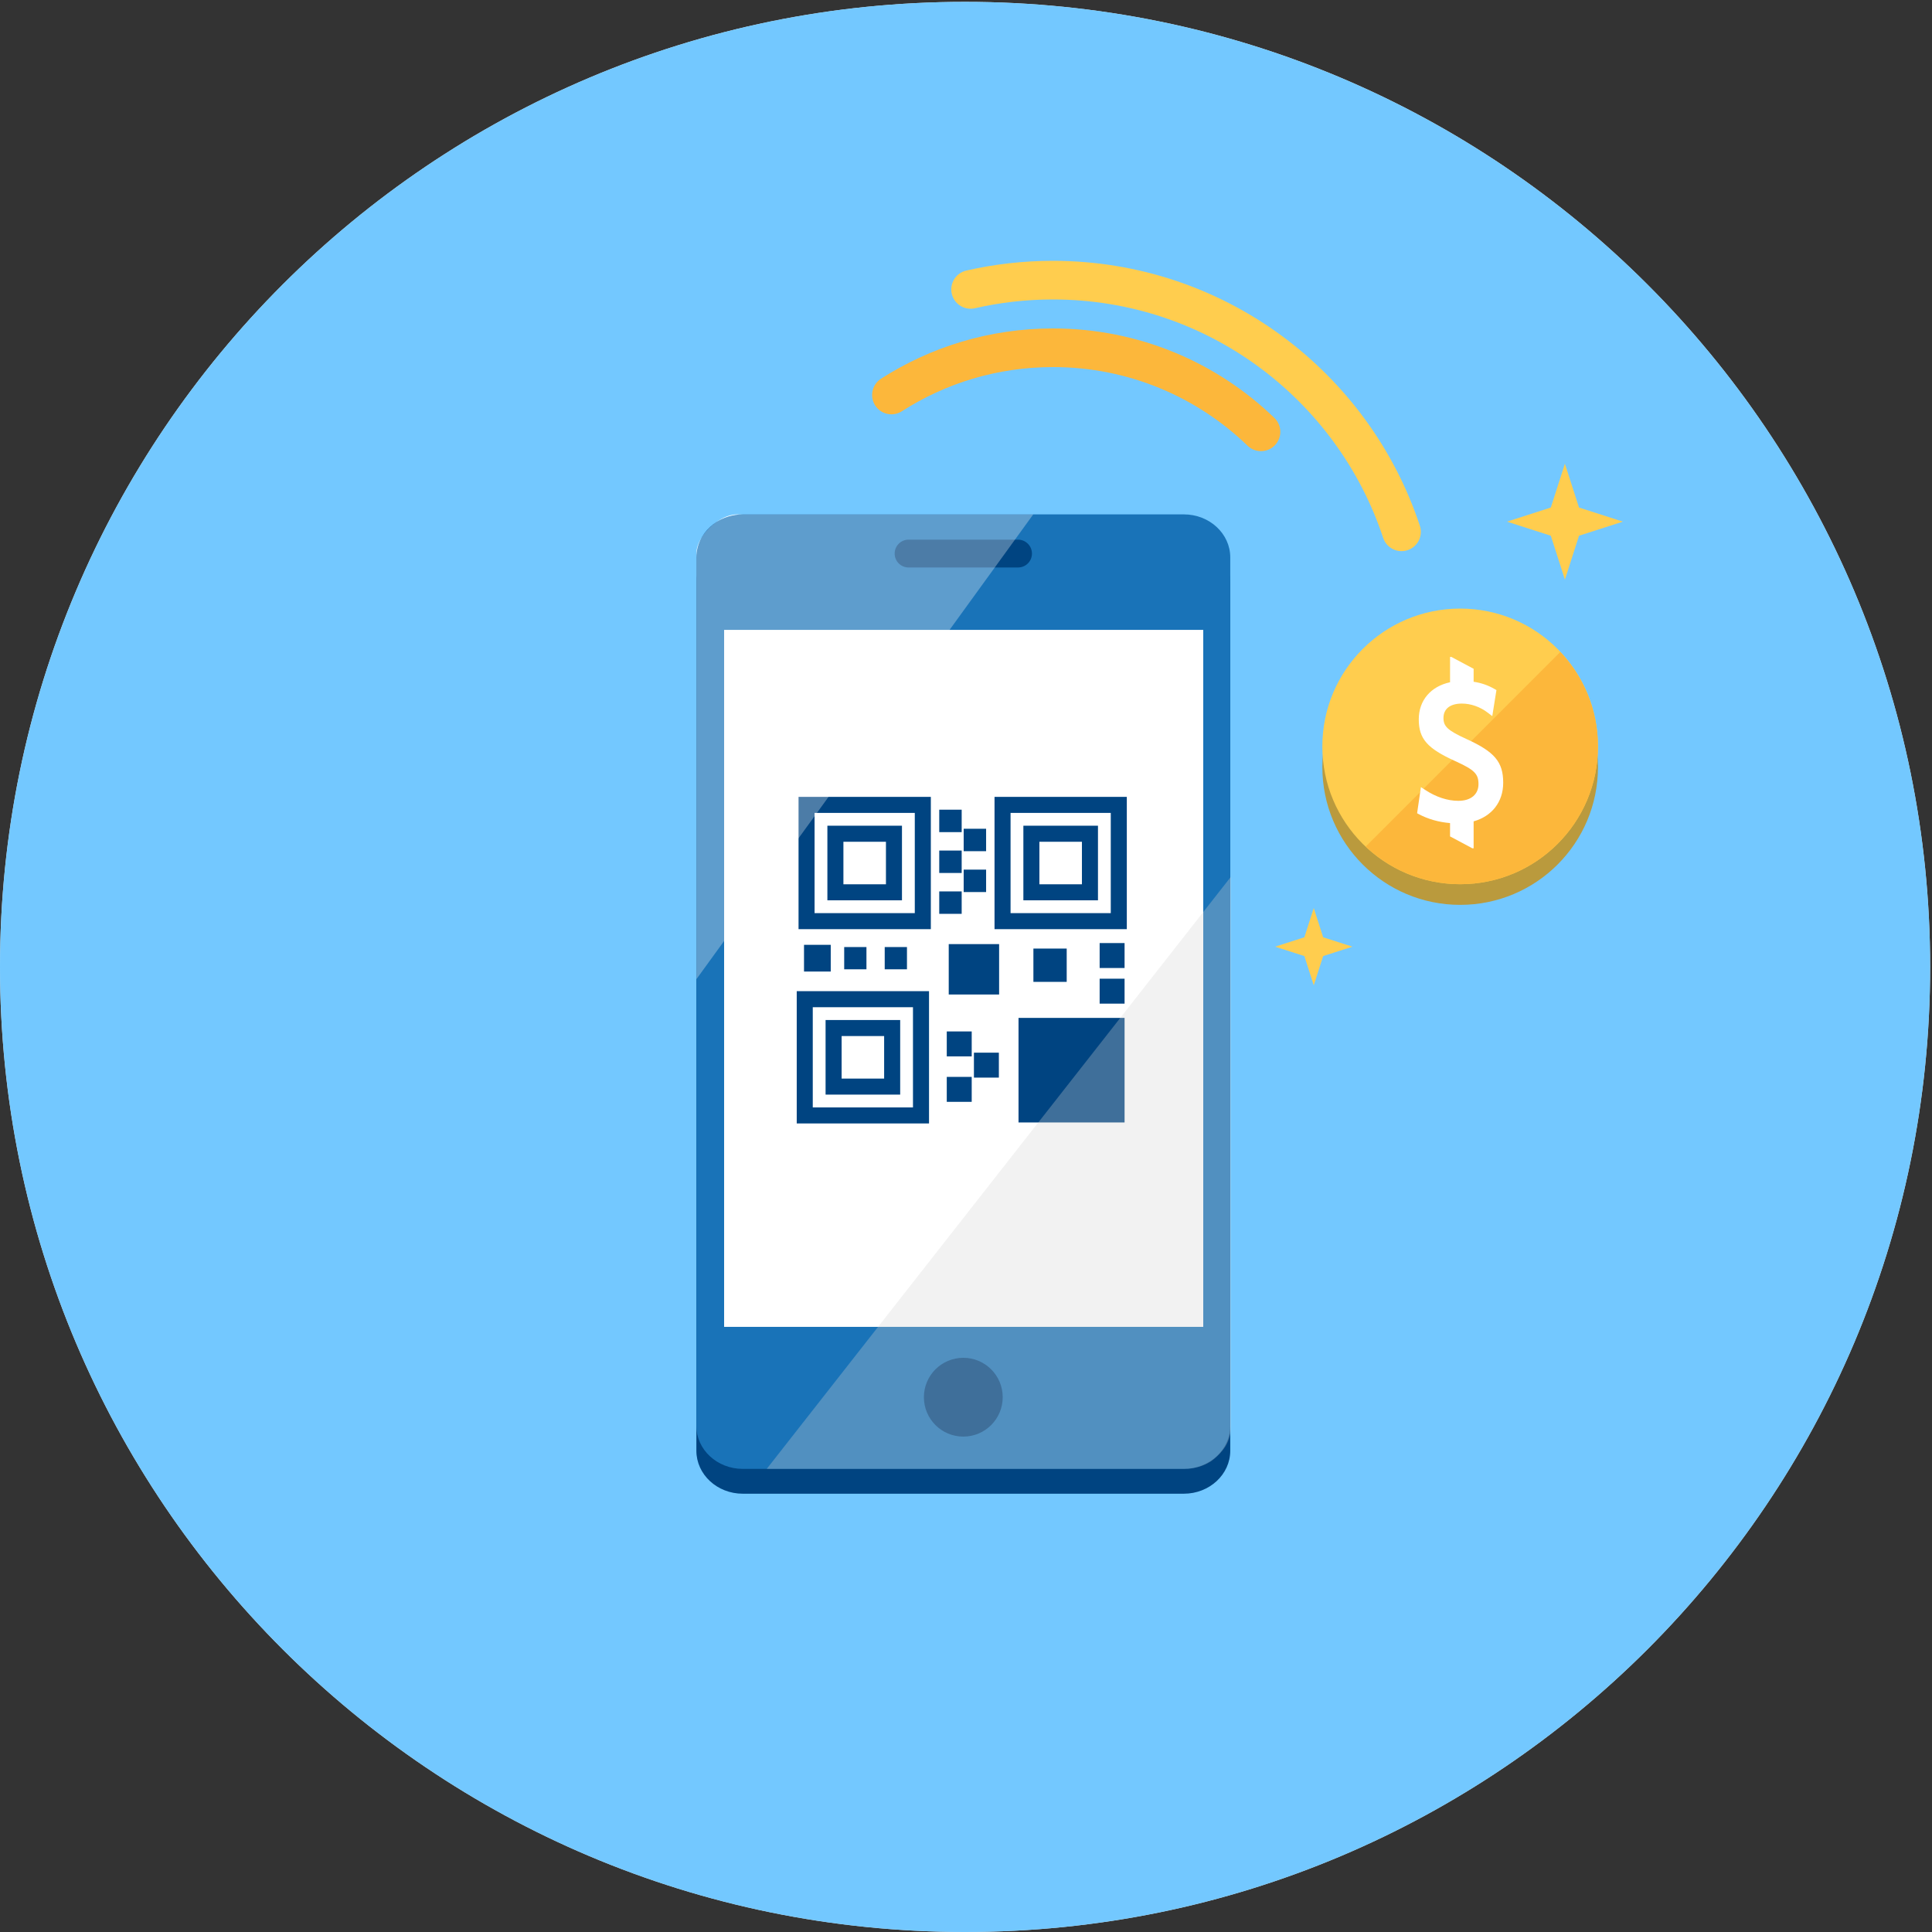 <?xml version="1.0" encoding="UTF-8"?>
<svg width="178px" height="178px" viewBox="0 0 178 178" version="1.1" xmlns="http://www.w3.org/2000/svg" xmlns:xlink="http://www.w3.org/1999/xlink">
    <rect x="0" y="0" width="178" height="178" fill="#333333" stroke="none"/>
    <!-- Generator: Sketch 53.2 (72643) - https://sketchapp.com -->
    <title>Illustration</title>
    <desc>Created with Sketch.</desc>
    <g id="Ω" stroke="none" stroke-width="1" fill="none" fill-rule="evenodd">
        <g id="CoDi-01-00-06" transform="translate(-71, -76)">
            <g id="Illustration/Qr3" transform="translate(71, 76)">
                <g id="Bg" stroke-width="1" fill-rule="evenodd">
                    <path d="M88.915,178 C39.808,178 -3.23049002e-05,138.191 -3.23049002e-05,89.085 C-3.23049002e-05,39.979 39.808,0.171 88.915,0.171 C138.021,0.171 177.829,39.979 177.829,89.085 C177.829,138.191 138.021,178 88.915,178 Z" id="Fill-1" fill="#FFFFFF"></path>
                    <path d="M88.915,178 C39.808,178 -3.23049002e-05,138.191 -3.23049002e-05,89.085 C-3.23049002e-05,39.979 39.808,0.171 88.915,0.171 C138.021,0.171 177.829,39.979 177.829,89.085 C177.829,138.191 138.021,178 88.915,178 Z" id="Fill-1" fill-opacity="0.85" fill="#5BBEFF"></path>
                </g>
                <path d="M129.125,48.998 C124.668,35.529 111.974,25.81 97.01,25.81 C94.402,25.81 91.863,26.105 89.424,26.664" id="Oval" stroke="#FFCD4E" stroke-width="3.56" stroke-linecap="round" fill-rule="nonzero"></path>
                <path d="M116.178,39.786 C111.214,34.99 104.457,32.04 97.01,32.04 C91.53,32.04 86.423,33.638 82.13,36.392" id="Oval" stroke="#FCB73B" stroke-width="3.56" stroke-linecap="round" stroke-linejoin="round" fill-rule="nonzero"></path>
                <polygon id="Fill-54-Copy" fill="#FFCD4E" fill-rule="evenodd" points="138.84 48.06 142.881 49.358 144.179 53.4 145.479 49.358 149.52 48.06 145.479 46.761 144.179 42.72 142.881 46.761"></polygon>
                <polygon id="Fill-54-Copy-2" fill="#FFCD4E" fill-rule="evenodd" points="117.48 87.22 120.174 88.085 121.04 90.78 121.906 88.085 124.6 87.22 121.906 86.354 121.04 83.66 120.174 86.354"></polygon>
                <g id="Group" stroke-width="1" fill-rule="evenodd" transform="translate(64.08, 47.17)">
                    <path d="M49.267,86.485 C49.267,88.675 47.35,90.449 44.989,90.449 L4.352,90.449 C1.992,90.449 0.078,88.675 0.078,86.485 L0.078,6.47 C0.078,4.281 1.992,2.509 4.352,2.509 L44.989,2.509 C47.35,2.509 49.267,4.281 49.267,6.47 L49.267,86.485" id="Fill-13" fill="#004481"></path>
                    <path d="M49.267,84.201 C49.267,86.389 47.35,88.162 44.989,88.162 L4.352,88.162 C1.992,88.162 0.078,86.389 0.078,84.201 L0.078,4.182 C0.078,1.995 1.992,0.221 4.352,0.221 L44.989,0.221 C47.35,0.221 49.267,1.995 49.267,4.182 L49.267,84.201" id="Fill-14" fill="#1973B8"></path>
                    <polygon id="Fill-15" fill="#FFFFFF" points="2.635 75.077 46.778 75.077 46.778 10.863 2.635 10.863"></polygon>
                    <path d="M28.302,81.557 C28.302,83.564 26.675,85.187 24.673,85.187 C22.667,85.187 21.042,83.564 21.042,81.557 C21.042,79.553 22.667,77.928 24.673,77.928 C26.675,77.928 28.302,79.553 28.302,81.557" id="Fill-16" fill="#004481"></path>
                    <path d="M30.997,3.833 C30.997,4.542 30.421,5.114 29.713,5.114 L19.632,5.114 C18.921,5.114 18.348,4.542 18.348,3.833 C18.348,3.123 18.921,2.549 19.632,2.549 L29.713,2.549 C30.421,2.549 30.997,3.123 30.997,3.833" id="Fill-17" fill="#004481"></path>
                    <path d="M16.293,0.222 L3.841,0.222 C3.201,0.222 2.51,0.502 1.897,0.94 C2.592,0.488 3.438,0.222 4.353,0.222 L16.293,0.222 M0.571,2.334 C0.264,2.825 0.078,3.347 0.078,3.838 L0.078,4.183 C0.078,3.515 0.255,2.886 0.571,2.334" id="Fill-18" fill="#FFFFFF"></path>
                    <path d="M10.969,36.959 L20.202,36.959 L20.202,27.725 L10.969,27.725 L10.969,36.959 Z M9.492,38.436 L21.68,38.436 L21.68,26.248 L9.492,26.248 L9.492,38.436 Z" id="Fill-19" fill="#004481"></path>
                    <path d="M13.626,34.302 L17.545,34.302 L17.545,30.384 L13.626,30.384 L13.626,34.302 Z M12.149,35.778 L19.021,35.778 L19.021,28.905 L12.149,28.905 L12.149,35.778 Z" id="Fill-20" fill="#004481"></path>
                    <path d="M29.025,36.959 L38.258,36.959 L38.258,27.725 L29.025,27.725 L29.025,36.959 Z M27.548,38.436 L39.736,38.436 L39.736,26.248 L27.548,26.248 L27.548,38.436 Z" id="Fill-21" fill="#004481"></path>
                    <path d="M31.682,34.302 L35.601,34.302 L35.601,30.384 L31.682,30.384 L31.682,34.302 Z M30.206,35.778 L37.079,35.778 L37.079,28.905 L30.206,28.905 L30.206,35.778 Z" id="Fill-22" fill="#004481"></path>
                    <path d="M10.802,54.86 L20.035,54.86 L20.035,45.627 L10.802,45.627 L10.802,54.86 Z M9.325,56.336 L21.513,56.336 L21.513,44.148 L9.325,44.148 L9.325,56.336 Z" id="Fill-23" fill="#004481"></path>
                    <path d="M13.461,52.203 L17.378,52.203 L17.378,48.284 L13.461,48.284 L13.461,52.203 Z M11.983,53.679 L18.856,53.679 L18.856,46.807 L11.983,46.807 L11.983,53.679 Z" id="Fill-24" fill="#004481"></path>
                    <polygon id="Fill-25" fill="#004481" points="9.996 42.341 12.458 42.341 12.458 39.879 9.996 39.879"></polygon>
                    <polygon id="Fill-26" fill="#004481" points="13.698 42.134 15.748 42.134 15.748 40.084 13.698 40.084"></polygon>
                    <polygon id="Fill-27" fill="#004481" points="17.431 42.134 19.481 42.134 19.481 40.084 17.431 40.084"></polygon>
                    <polygon id="Fill-28" fill="#004481" points="31.13 43.292 34.198 43.292 34.198 40.224 31.13 40.224"></polygon>
                    <polygon id="Fill-29" fill="#004481" points="37.233 42.015 39.53 42.015 39.53 39.717 37.233 39.717"></polygon>
                    <polygon id="Fill-30" fill="#004481" points="37.233 45.298 39.53 45.298 39.53 43 37.233 43"></polygon>
                    <polygon id="Fill-31" fill="#004481" points="23.148 54.345 25.446 54.345 25.446 52.047 23.148 52.047"></polygon>
                    <polygon id="Fill-32" fill="#004481" points="23.148 50.157 25.446 50.157 25.446 47.859 23.148 47.859"></polygon>
                    <polygon id="Fill-33" fill="#004481" points="25.65 52.113 27.948 52.113 27.948 49.815 25.65 49.815"></polygon>
                    <polygon id="Fill-34" fill="#004481" points="32.276 52.608 34.574 52.608 34.574 50.31 32.276 50.31"></polygon>
                    <polygon id="Fill-35" fill="#004481" points="29.759 56.245 39.53 56.245 39.53 46.612 29.759 46.612"></polygon>
                    <polygon id="Fill-36" fill="#004481" points="23.329 44.456 27.971 44.456 27.971 39.813 23.329 39.813"></polygon>
                    <polygon id="Fill-37" fill="#004481" points="22.455 37.024 24.522 37.024 24.522 34.958 22.455 34.958"></polygon>
                    <polygon id="Fill-38" fill="#004481" points="22.455 33.259 24.522 33.259 24.522 31.193 22.455 31.193"></polygon>
                    <polygon id="Fill-39" fill="#004481" points="22.455 29.496 24.522 29.496 24.522 27.429 22.455 27.429"></polygon>
                    <polygon id="Fill-40" fill="#004481" points="24.706 35.017 26.773 35.017 26.773 32.951 24.706 32.951"></polygon>
                    <polygon id="Fill-41" fill="#004481" points="24.706 31.252 26.773 31.252 26.773 29.186 24.706 29.186"></polygon>
                    <path d="M16.293,0.222 L4.353,0.222 C3.438,0.222 2.592,0.488 1.897,0.94 C1.37,1.316 0.901,1.807 0.571,2.334 C0.255,2.886 0.078,3.515 0.078,4.183 L0.078,43.052 L31.117,0.222 L16.293,0.222 Z" id="Fill-42" fill="#FFFFFF" opacity="0.3"></path>
                    <path d="M33.12,88.162 L45.062,88.162 C45.975,88.162 46.822,87.896 47.517,87.444 C48.044,87.069 48.512,86.577 48.842,86.05 C49.158,85.497 49.336,84.868 49.336,84.201 L49.336,33.596 L6.561,88.162 L33.12,88.162 Z" id="Fill-43" fill="#D3D3D3" opacity="0.3" style="mix-blend-mode: multiply;"></path>
                </g>
                <g id="Group-2" stroke-width="1" fill-rule="evenodd" transform="translate(121.04, 56.07)">
                    <path d="M26.185,14.602 C26.185,21.615 20.502,27.298 13.489,27.298 C6.477,27.298 0.791,21.615 0.791,14.602 C0.791,7.59 6.477,1.906 13.489,1.906 C20.502,1.906 26.185,7.59 26.185,14.602" id="Fill-45" fill="#BA9A3D"></path>
                    <path d="M26.185,12.698 C26.185,19.71 20.502,25.394 13.489,25.394 C6.477,25.394 0.791,19.71 0.791,12.698 C0.791,5.687 6.477,0 13.489,0 C20.502,0 26.185,5.687 26.185,12.698" id="Fill-46" fill="#FFCD4E"></path>
                    <path d="M4.786,21.926 C7.06,24.071 10.118,25.394 13.489,25.394 C20.502,25.394 26.185,19.709 26.185,12.698 C26.185,9.327 24.862,6.269 22.717,3.996 L4.786,21.926 Z" id="Fill-47" fill="#FCB73B"></path>
                    <path d="M15.177,16.169 C15.177,15.23 14.802,14.853 13.028,14.05 C10.459,12.884 9.675,12.003 9.675,10.205 C9.675,8.44 10.797,7.166 12.557,6.788 L12.557,4.453 L12.678,4.453 L14.729,5.547 L14.729,6.743 C15.43,6.846 16.058,7.067 16.643,7.402 L16.756,7.466 L16.83,7.509 L16.817,7.597 L16.796,7.724 L16.531,9.388 L16.481,9.701 L16.448,9.909 L16.279,9.78 L16.027,9.588 C15.334,9.057 14.472,8.752 13.651,8.752 C12.551,8.752 11.951,9.246 11.951,10.082 C11.951,10.862 12.337,11.225 14.085,12.025 C16.661,13.197 17.454,14.131 17.454,16.045 C17.454,17.826 16.402,19.135 14.729,19.603 L14.729,22.084 L14.605,22.084 L12.557,20.991 L12.557,19.763 C11.523,19.676 10.545,19.398 9.718,18.962 L9.601,18.899 L9.522,18.857 L9.535,18.769 L9.553,18.638 L9.802,16.937 L9.844,16.643 L9.873,16.447 L10.038,16.556 L10.286,16.718 C11.249,17.355 12.321,17.712 13.316,17.712 C14.475,17.712 15.177,17.124 15.177,16.169" id="Fill-48" fill="#FFFFFF"></path>
                </g>
            </g>
        </g>
    </g>
</svg>